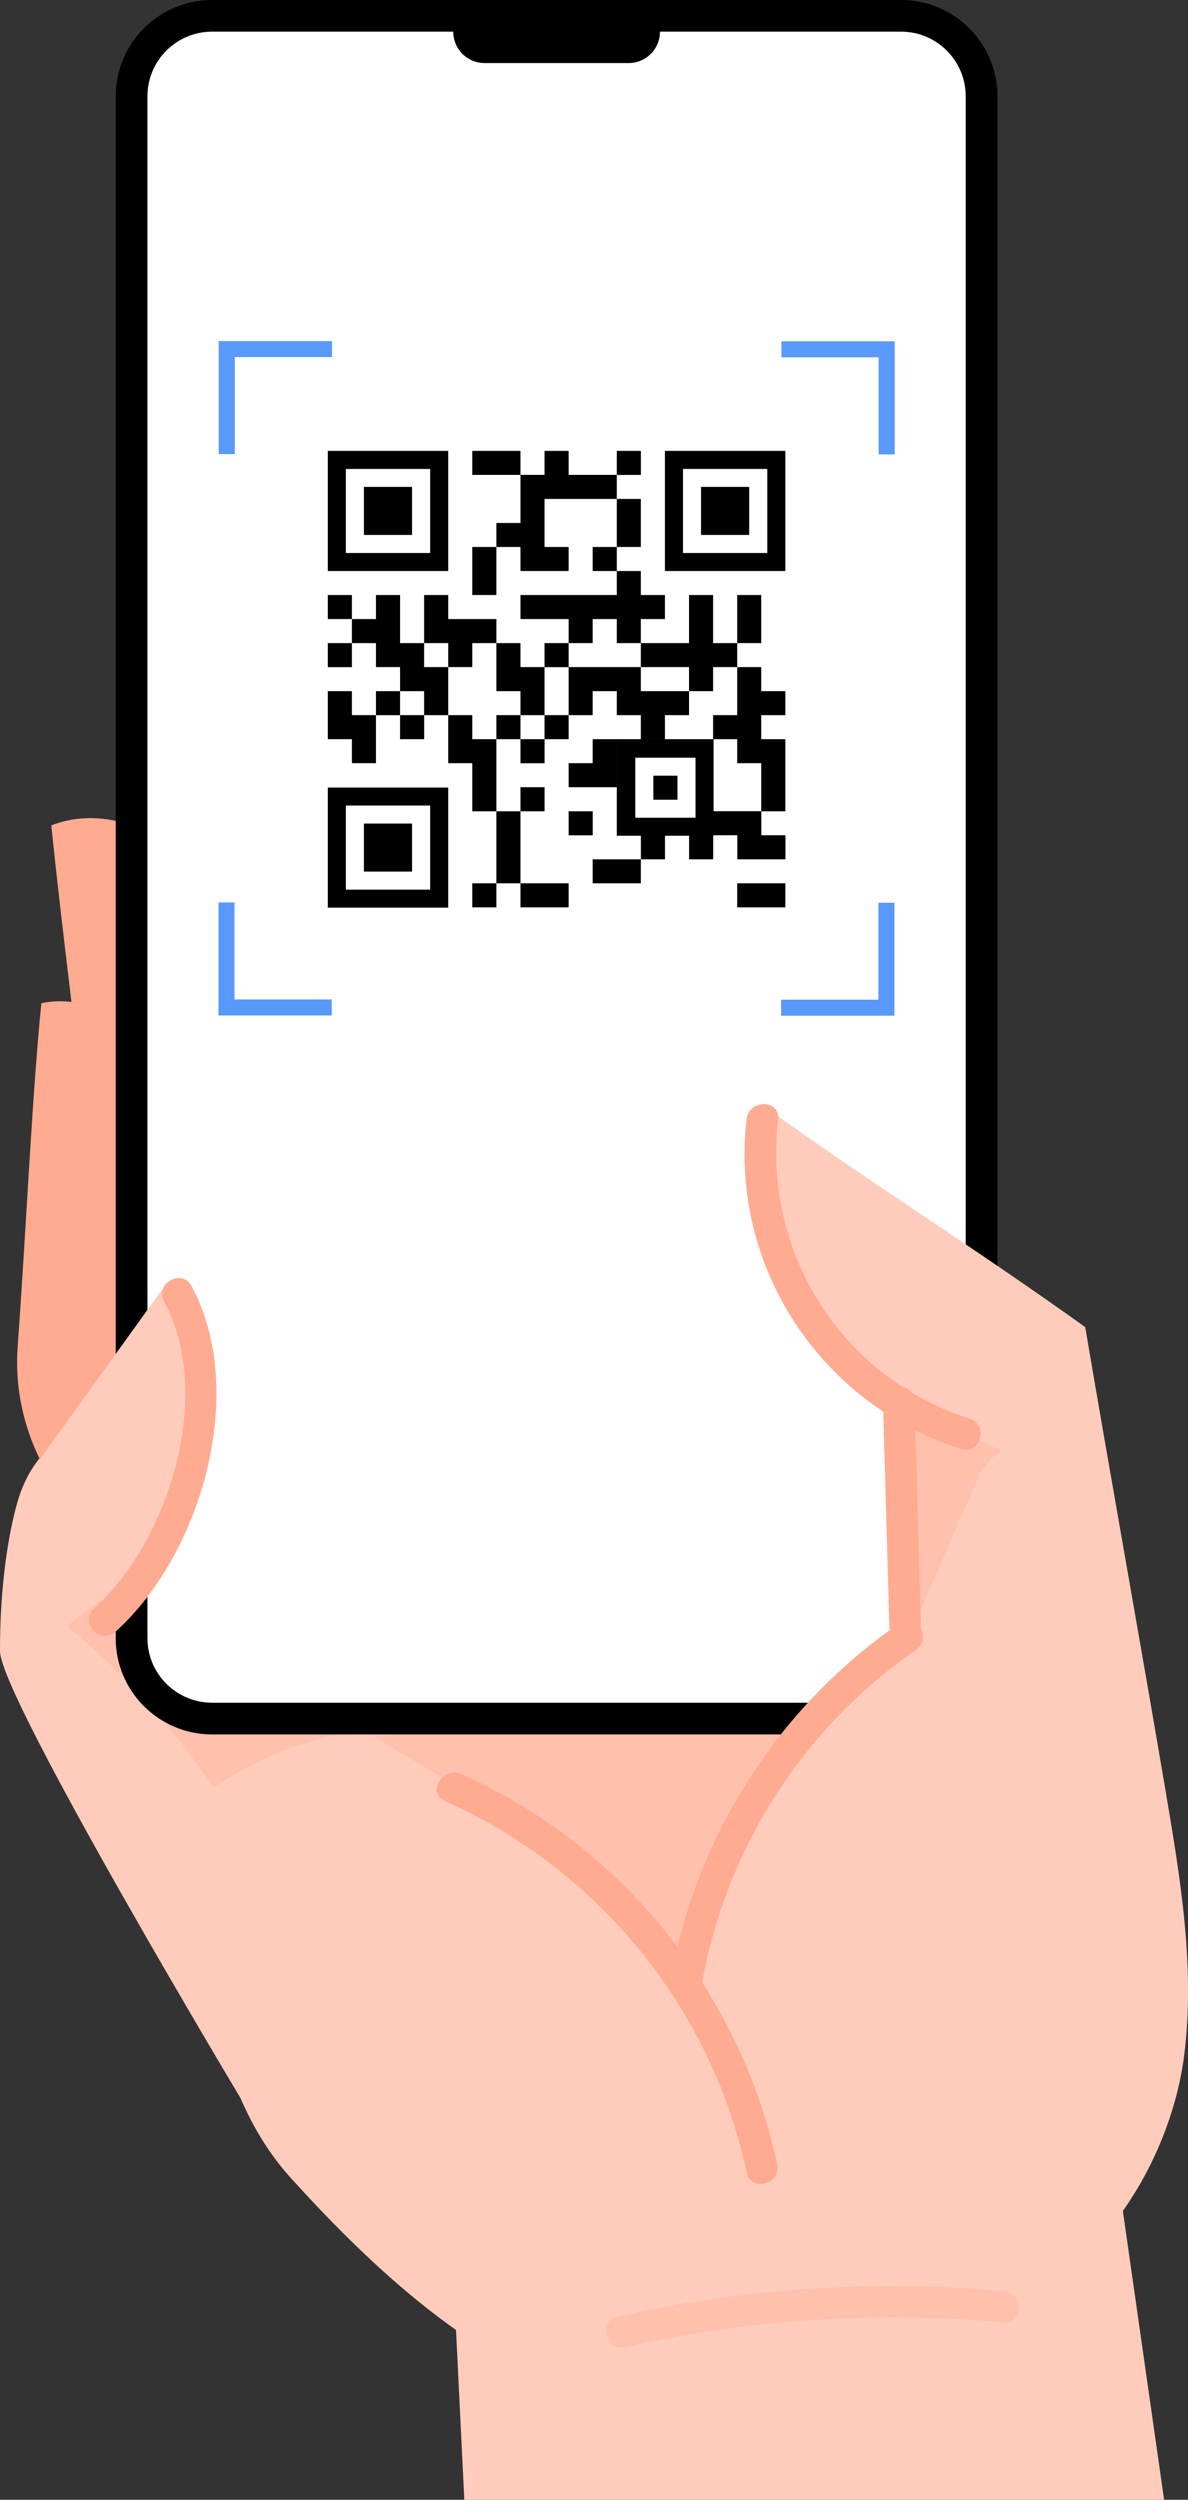 <svg width="116" height="244" viewBox="0 0 116 244" fill="none" xmlns="http://www.w3.org/2000/svg">
<rect x="0" y="0" width="116" height="244" fill="#333333" stroke="none"/>
<g clip-path="url(#clip0_685_20408)">
<path d="M94.135 226.463C84.079 230.676 71.227 236.82 59.048 234.258C46.87 231.696 35.523 220.447 28.432 212.627C21.366 204.827 20.4 193.989 18.545 184.206C17.045 176.309 11.259 171.604 8.936 163.907C35.775 154.647 68.894 153.786 98.523 163.891C108.95 185.215 118.985 216.055 94.135 226.463Z" fill="#FFCCBC"/>
<path d="M23.504 204.822C23.504 204.822 0.01 165.618 0 161.155C-0.01 156.179 0.519 150.859 1.68 146.688C3.345 140.708 8.726 137.187 12.508 142.112C12.544 142.158 12.58 142.209 12.616 142.255C15.334 145.924 16.269 150.572 17.132 155.057C29.342 162.006 27.415 159.151 35.796 170.405C35.935 174.469 47.204 186.66 43.766 190.611C40.945 193.855 26.839 207.538 23.504 204.822Z" fill="#FFCCBC"/>
<path d="M12.42 154.36L45.339 160.827C38.997 146.088 29.249 133.103 18.057 122.172C18.314 116.581 18.54 110.774 16.5 105.675C14.466 100.581 9.219 96.83 4.039 97.917C3.135 106.88 2.518 120.578 1.727 131.422C1.362 136.459 2.811 141.451 5.771 145.545C7.991 148.615 10.211 151.521 12.42 154.354V154.36Z" fill="#FFAB91"/>
<path opacity="0.34" d="M36.546 169.441C43.987 174.433 52.959 178.194 59.29 184.528C65.615 190.862 70.934 198.785 72.696 207.553C73.246 204.433 72.157 202.46 72.712 199.339C74.644 188.377 74.053 177.149 79.176 167.263L36.546 169.441Z" fill="#FFAB91"/>
<path d="M53.941 157.875H54.418C59.639 152.351 62.985 143.823 62.959 136.254C53.082 122.131 39.542 110.636 24.809 101.653C23.921 96.118 22.944 90.378 19.743 85.771C16.541 81.164 10.236 78.499 5.01 80.565C6.146 91.757 7.914 104.691 9.049 115.884L53.935 157.88L53.941 157.875Z" fill="#FFAB91"/>
<path opacity="0.34" d="M13.165 153.591C10.956 155.292 8.741 156.999 6.531 158.7C12.03 163.251 16.875 168.586 20.873 174.494C25.349 171.389 30.611 169.416 36.027 168.811C29.814 168.57 23.227 168.273 18.504 164.24C15.473 161.652 13.175 157.568 13.165 153.586V153.591Z" fill="#FFAB91"/>
<path d="M88.02 1.548H20.668C16.348 1.548 12.847 5.04 12.847 9.347V159.945C12.847 164.253 16.348 167.745 20.668 167.745H88.02C92.34 167.745 95.841 164.253 95.841 159.945V9.347C95.841 5.04 92.34 1.548 88.02 1.548Z" fill="white"/>
<path d="M87.984 169.293H20.709C15.519 169.293 11.3 165.086 11.3 159.91V9.383C11.3 4.207 15.519 0 20.709 0H87.984C93.174 0 97.393 4.207 97.393 9.383V159.904C97.393 165.08 93.174 169.288 87.984 169.288V169.293ZM20.709 3.09C17.23 3.09 14.398 5.914 14.398 9.383V159.904C14.398 163.374 17.23 166.198 20.709 166.198H87.984C91.463 166.198 94.294 163.374 94.294 159.904V9.383C94.294 5.914 91.463 3.09 87.984 3.09H20.709Z" fill="black"/>
<path d="M61.381 0.026H47.317C45.628 0.026 44.259 1.391 44.259 3.075V3.106C44.259 4.79 45.628 6.155 47.317 6.155H61.381C63.07 6.155 64.439 4.79 64.439 3.106V3.075C64.439 1.391 63.07 0.026 61.381 0.026Z" fill="black"/>
<path d="M32.42 33.29V34.853H22.924V44.323H21.356V33.29H32.42Z" fill="#5899FB"/>
<path d="M76.268 99.141V97.578H85.769V88.113H87.337V99.141H76.268Z" fill="#5899FB"/>
<path d="M87.362 44.354H85.795V34.878H76.299V33.315H87.362V44.354Z" fill="#5899FB"/>
<path d="M21.331 88.082H22.898V97.553H32.394V99.116H21.331V88.082Z" fill="#5899FB"/>
<path d="M79.7 41.013H28.987V91.588H79.7V41.013Z" fill="white"/>
<path d="M48.467 44.011H46.114V46.352H48.467H50.821V44.011H48.467Z" fill="black"/>
<path d="M62.578 44.011H60.225V46.358H62.578V44.011Z" fill="black"/>
<path d="M57.871 46.352H55.523V44.011H53.169V46.352H50.821V48.7V51.047H48.467V53.389H50.821V55.736H53.169H55.523V53.389H53.169V51.047V48.7H55.523H57.871H60.224V46.352H57.871Z" fill="black"/>
<path d="M62.573 51.047V48.7H60.225V51.047V53.389H62.573V51.047Z" fill="black"/>
<path d="M46.114 55.736V58.078H48.467V55.736V53.389H46.114V55.736Z" fill="black"/>
<path d="M60.225 53.389H57.871V55.736H60.225V53.389Z" fill="black"/>
<path d="M50.821 69.803H48.467V72.15H50.821V69.803Z" fill="black"/>
<path d="M34.362 58.078H32.008V60.425H34.362V58.078Z" fill="black"/>
<path d="M57.871 60.425H60.224V62.772H62.573V60.425H64.926V58.078H62.573V55.736H60.224V58.078H57.871H55.523H53.169H50.821V60.425H53.169H55.523V62.772H57.871V60.425Z" fill="black"/>
<path d="M74.33 60.425V58.078H71.982V60.425V62.772H74.33V60.425Z" fill="black"/>
<path d="M34.362 62.772H32.008V65.119H34.362V62.772Z" fill="black"/>
<path d="M43.766 65.114H46.114V62.772H48.468V60.425H46.114H43.766V58.078H41.412V60.425V62.772H43.766V65.114Z" fill="black"/>
<path d="M55.523 62.772H53.169V65.119H55.523V62.772Z" fill="black"/>
<path d="M69.629 62.772V60.425V58.078H67.28V60.425V62.772H64.927H62.573V65.114H64.927H67.28V67.461H69.629V65.114H71.982V62.772H69.629Z" fill="black"/>
<path d="M43.766 65.114H41.412V62.772H39.064V60.425V58.078H36.71V60.425H34.362V62.772H36.71V65.114H39.064V67.461H41.412V69.803H43.766V67.461V65.114Z" fill="black"/>
<path d="M48.467 67.461H50.821V69.803H53.169V67.461V65.114H50.821V62.772H48.467V65.114V67.461Z" fill="black"/>
<path d="M74.33 65.114H71.982V67.461V69.803H69.628V72.15H71.982V74.492H74.33V76.839V79.186H76.684V76.839V74.492V72.15H74.33V69.803H76.684V67.461H74.33V65.114Z" fill="black"/>
<path d="M34.362 67.461H32.008V69.803V72.15H34.362V74.492H36.71V72.15V69.803H34.362V67.461Z" fill="black"/>
<path d="M39.063 67.461H36.71V69.808H39.063V67.461Z" fill="black"/>
<path d="M62.573 67.461V65.114H60.225H57.871H55.523V67.461V69.803H57.871V67.461H60.225V69.803H62.573V72.15H64.927V69.803H67.28V67.461H64.927H62.573Z" fill="black"/>
<path d="M41.417 69.803H39.063V72.15H41.417V69.803Z" fill="black"/>
<path d="M46.114 69.803H43.766V72.15V74.492H46.114V76.839V79.186H48.468V76.839V74.492V72.15H46.114V69.803Z" fill="black"/>
<path d="M55.523 69.803H53.169V72.15H55.523V69.803Z" fill="black"/>
<path d="M53.174 72.15H50.821V74.497H53.174V72.15Z" fill="black"/>
<path d="M60.225 76.839V74.492V72.15H57.871V74.492H55.523V76.839H57.871H60.225Z" fill="black"/>
<path d="M53.174 76.839H50.821V79.186H53.174V76.839Z" fill="black"/>
<path d="M57.877 79.186H55.523V81.533H57.877V79.186Z" fill="black"/>
<path d="M69.675 79.186V72.15H60.225V81.574H62.578V83.875H64.932V81.574H67.285V83.875H69.639V81.574H69.685V81.528H71.992V83.875H76.694V81.528H74.341V79.181H69.68L69.675 79.186ZM62.033 73.954H67.912V79.816H62.033V73.954Z" fill="black"/>
<path d="M48.467 83.875V86.217H50.821V83.875V81.528V79.186H48.467V81.528V83.875Z" fill="black"/>
<path d="M57.871 83.875V86.217H60.225H62.573V83.875H60.225H57.871Z" fill="black"/>
<path d="M48.467 86.217H46.114V88.564H48.467V86.217Z" fill="black"/>
<path d="M53.169 88.564H55.523V86.217H53.169H50.821V88.564H53.169Z" fill="black"/>
<path d="M71.982 86.217V88.564H74.33H76.684V86.217H74.33H71.982Z" fill="black"/>
<path d="M66.149 75.712H63.796V78.059H66.149V75.712Z" fill="black"/>
<path d="M43.766 44.011H32.008V55.736H43.766V44.011ZM42.003 53.978H33.771V45.773H42.003V53.978Z" fill="black"/>
<path d="M40.235 47.526H35.533V52.215H40.235V47.526Z" fill="black"/>
<path d="M64.927 44.011V55.736H76.684V44.011H64.927ZM74.921 53.978H66.689V45.773H74.921V53.978Z" fill="black"/>
<path d="M73.153 47.526H68.452V52.215H73.153V47.526Z" fill="black"/>
<path d="M32.008 88.595H43.766V76.87H32.008V88.595ZM33.771 78.627H42.003V86.837H33.771V78.627Z" fill="black"/>
<path d="M40.235 80.385H35.533V85.074H40.235V80.385Z" fill="black"/>
<path d="M2.724 144.064C7.276 137.746 11.824 131.422 16.377 125.103C19.584 129.674 20.935 134.845 20.303 140.39C19.671 145.935 15.416 153.453 11.259 157.188C7.169 154.734 4.748 148.374 2.724 144.064Z" fill="#FFCCBC"/>
<path d="M80.594 221.036C72.028 213.831 65.04 196.961 68.293 186.809C71.129 177.964 74.367 172.465 87.47 160.033C87.002 150.583 88.523 147.805 86.802 137.925C77.768 129.869 70.651 119.317 74.346 107.807C84.685 115.228 95.625 122.115 105.964 129.536C108.533 144.689 111.247 159.684 113.816 174.838C115.255 183.329 116.699 191.969 115.64 200.517C113.878 214.713 101.041 231.398 85.045 223.896C83.447 223.148 81.961 222.174 80.6 221.031L80.594 221.036Z" fill="#FFCCBC"/>
<path d="M75.888 211.269C72.347 194.578 60.672 180.106 45.035 173.157C43.242 172.357 41.639 174.991 43.447 175.796C58.426 182.453 69.505 196.044 72.902 212.053C73.313 213.99 76.294 213.206 75.882 211.269H75.888Z" fill="#FFAB91"/>
<path d="M94.685 138.473C82.126 134.44 74.48 122.279 75.98 109.257C76.206 107.295 73.123 107.274 72.897 109.222C71.242 123.612 80.066 137.007 93.832 141.43C95.723 142.04 96.571 139.083 94.685 138.473Z" fill="#FFAB91"/>
<path d="M18.695 125.518C17.749 123.781 15.067 125.298 16.012 127.04C20.868 135.957 16.654 150.239 9.147 157.05C7.677 158.382 9.835 160.581 11.3 159.249C19.835 151.515 24.188 135.609 18.695 125.518Z" fill="#FFAB91"/>
<path d="M89.3 136.787C89.243 134.814 86.16 134.768 86.217 136.751C86.422 144.08 86.633 151.408 86.838 158.736C86.895 160.709 89.978 160.755 89.922 158.772C89.716 151.444 89.505 144.115 89.3 136.787Z" fill="#FFAB91"/>
<path d="M87.881 158.408C76.715 166.069 68.904 177.748 65.981 190.791C66.921 191.821 67.722 192.943 68.457 194.106C70.657 180.864 78.252 168.734 89.408 161.078C91.031 159.966 89.521 157.281 87.881 158.403V158.408Z" fill="#FFAB91"/>
<path opacity="0.34" d="M97.861 141.635C96.412 142.296 95.661 143.88 95.024 145.335C93.015 149.947 91.011 154.559 89.002 159.167C89.002 153.54 88.349 147.831 88.015 142.209C87.892 140.087 87.496 138.15 90.204 138.494C92.696 138.811 95.548 140.656 97.856 141.63L97.861 141.635Z" fill="#FFAB91"/>
<path d="M44.367 224.137L45.338 244H113.667L109.638 215.794L44.367 224.137Z" fill="#FFCCBC"/>
<path opacity="0.34" d="M97.984 223.614C85.353 222.487 72.66 223.343 60.287 226.11C58.349 226.54 59.136 229.518 61.073 229.082C73.19 226.371 85.579 225.582 97.948 226.684C99.926 226.858 99.952 223.783 97.984 223.609V223.614Z" fill="#FFAB91"/>
</g>
<defs>
<clipPath id="clip0_685_20408">
<rect width="116" height="244" fill="white"/>
</clipPath>
</defs>
</svg>
